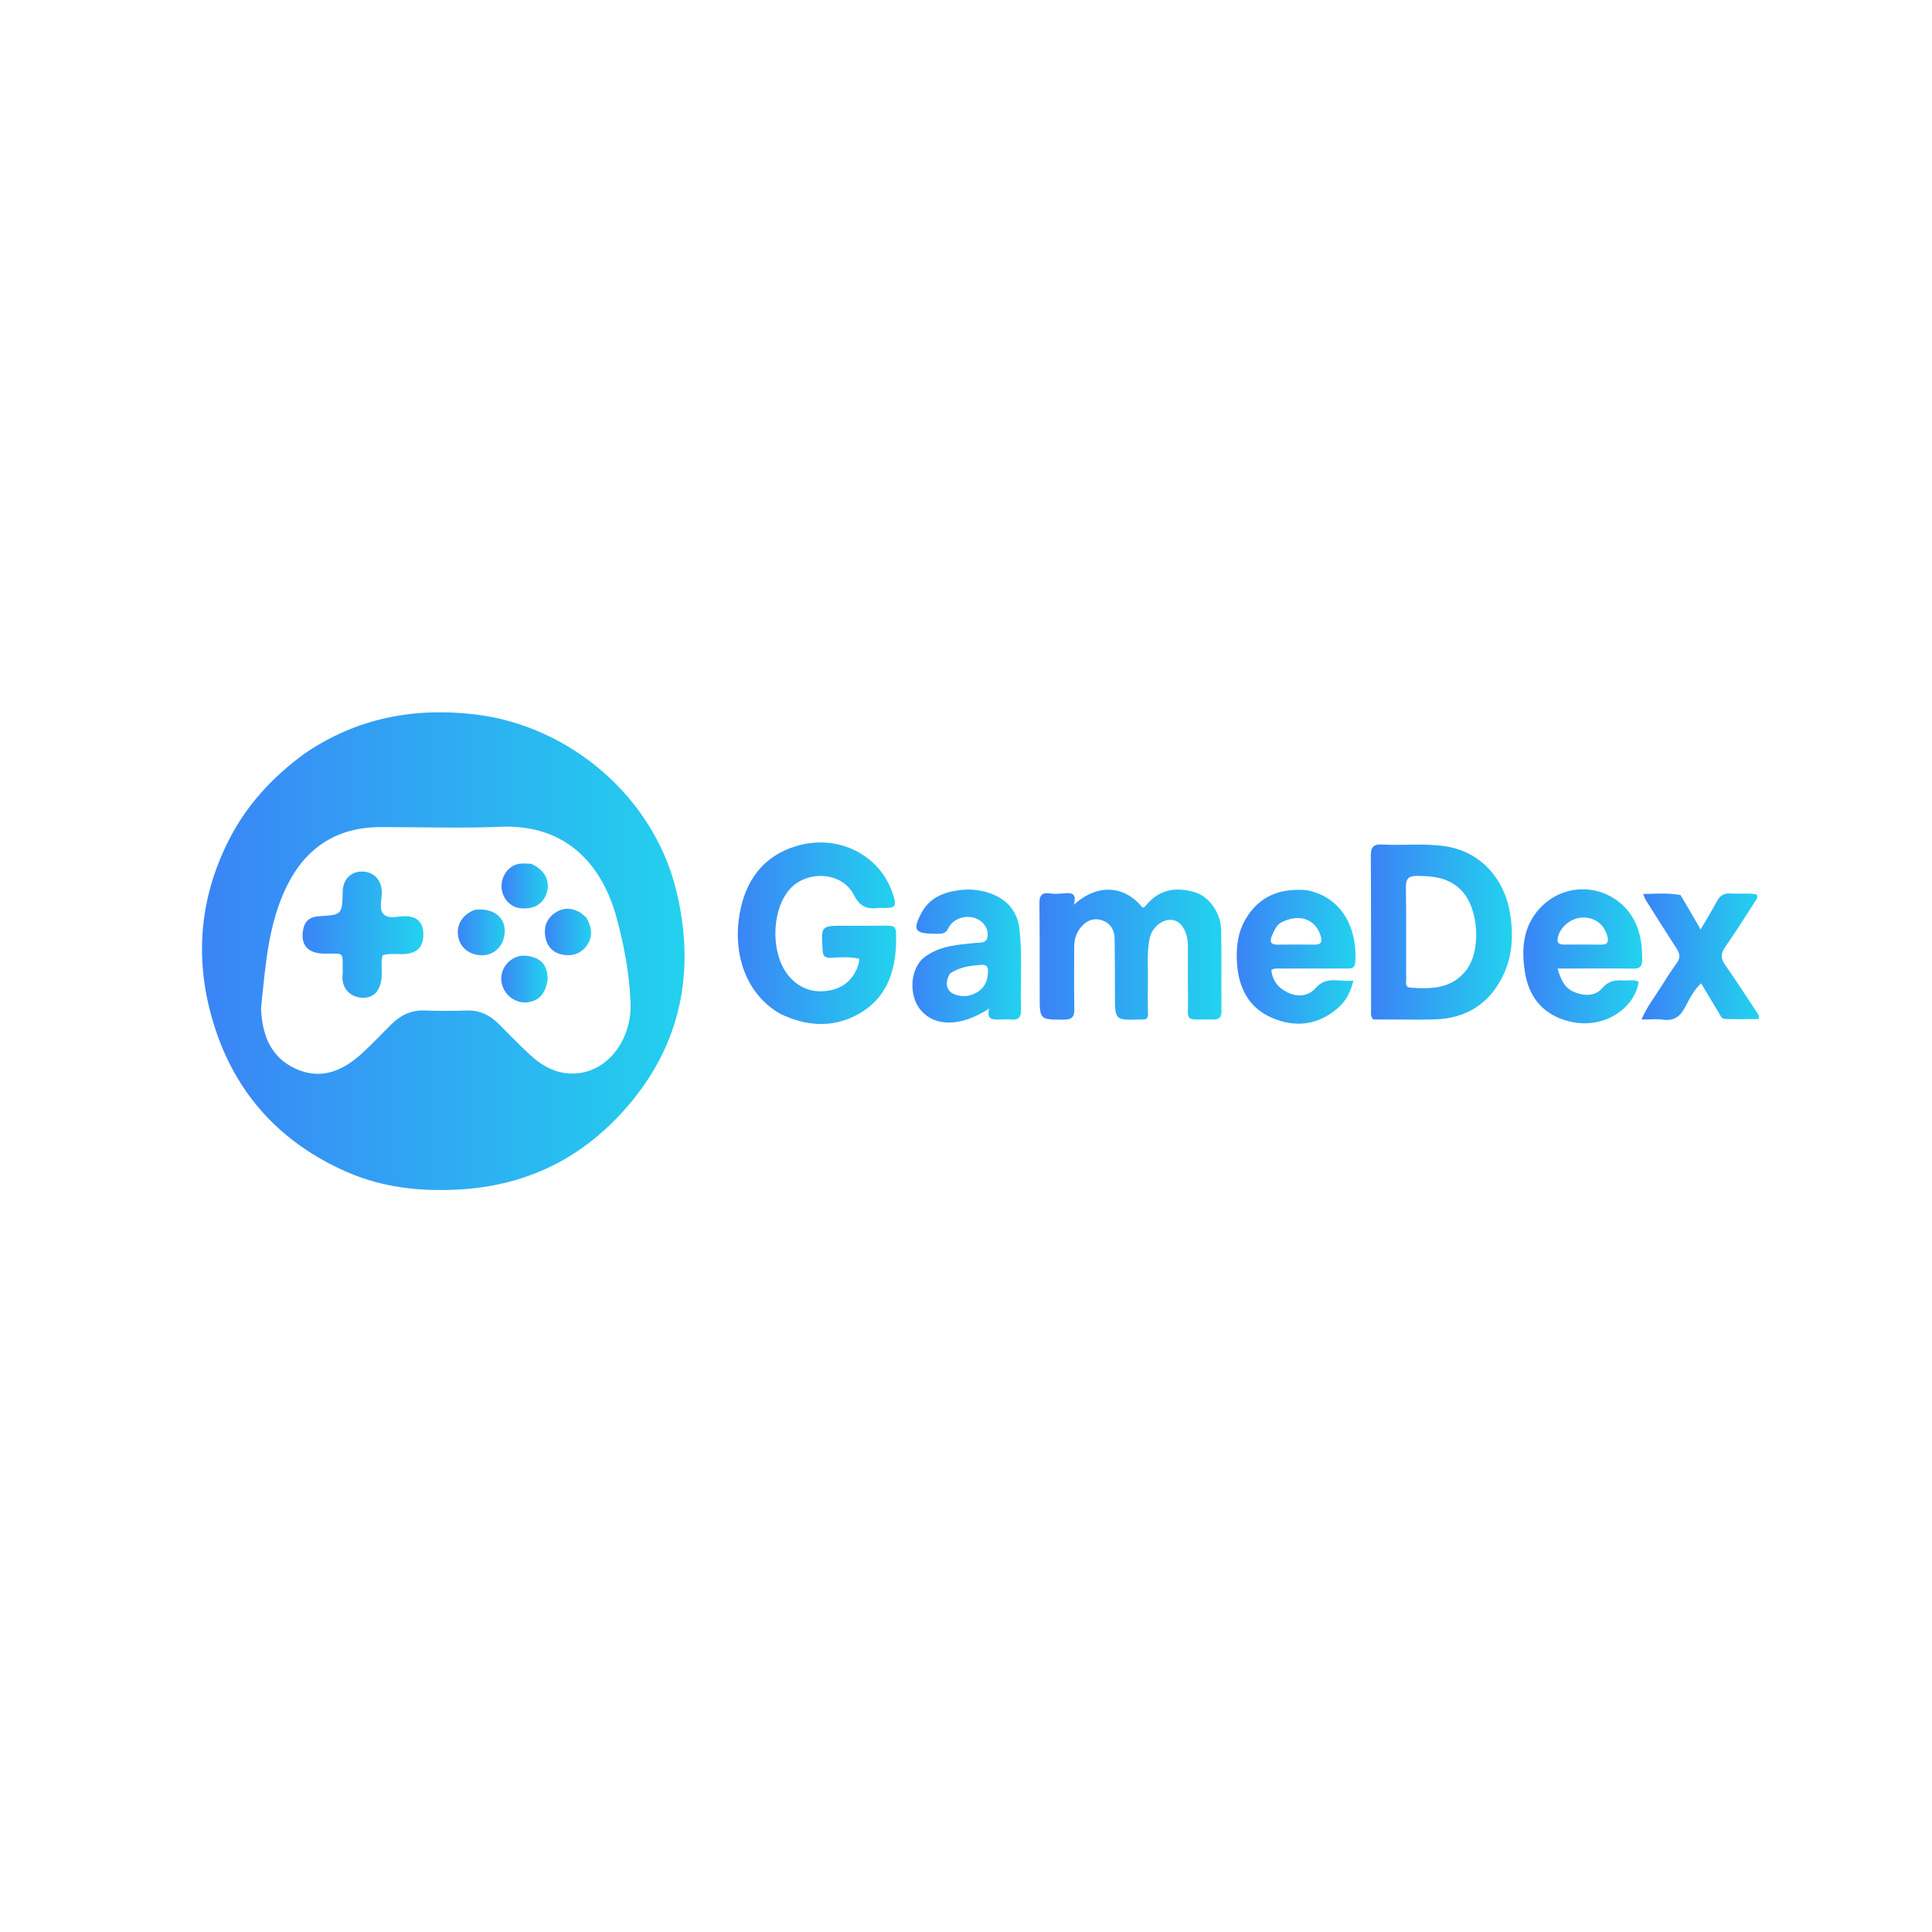 <svg version="1.1" id="Layer_1" xmlns="http://www.w3.org/2000/svg" xmlns:xlink="http://www.w3.org/1999/xlink" x="0px" y="0px"
	 width="100%" viewBox="0 0 1024 1024" enable-background="new 0 0 1024 1024" xml:space="preserve">
	<defs>
		<linearGradient id="grad1" x1="0%" y1="0%" x2="100%" y2="0%">
			<stop offset="0%" style="stop-color:#3b82f6; stop-opacity:1" />   <!-- from-blue-500 -->
			<stop offset="100%" style="stop-color:#22d3ee; stop-opacity:1" /> <!-- to-cyan-400 -->
		</linearGradient>
	</defs>

<path fill="url(#grad1)" opacity="1" stroke="none" 
	d="
M161.451,399.398 
	C188.862,380.705 218.863,374.918 251.13,378.572 
	C301.632,384.292 346.2,422.196 358.348,471.663 
	C368.149,511.572 362.34,549.236 336.19,582.028 
	C312.591,611.621 281.837,628.27 243.561,630.451 
	C222.941,631.625 202.854,629.476 183.929,621.201 
	C148.93,605.899 124.967,580.012 113.494,543.447 
	C103.04,510.128 105.211,477.387 120.933,445.959 
	C130.353,427.128 144.206,411.984 161.451,399.398 
M138.349,534.407 
	C138.906,548.223 143.23,560.271 156.571,566.399 
	C170.638,572.861 182.465,567.194 192.841,557.423 
	C197.813,552.74 202.544,547.802 207.369,542.965 
	C212.303,538.02 218.044,535.307 225.237,535.58 
	C232.56,535.858 239.909,535.855 247.233,535.59 
	C254.266,535.335 259.774,538.067 264.566,542.939 
	C269.933,548.397 275.308,553.859 280.919,559.061 
	C286.101,563.866 291.995,567.604 299.185,568.692 
	C319.154,571.714 335.11,553.171 334.207,531.317 
	C333.57,515.926 330.746,500.656 326.585,485.685 
	C319.802,461.288 302.537,436.609 265.071,438.205 
	C243.943,439.105 222.745,438.315 201.579,438.37 
	C178.857,438.428 162.408,448.984 152.333,469.051 
	C142.191,489.253 140.719,511.505 138.349,534.407 
z"/>
<path fill="url(#grad1)" opacity="1" stroke="none" 
	d="
M413.706,537.436 
	C394.64,526.613 388.315,504.447 392.097,483.893 
	C395.297,466.503 404.524,453.787 421.886,448.479 
	C444.144,441.675 466.8,453.209 473.347,474.159 
	C475.313,480.45 474.779,481.216 468.387,481.261 
	C467.388,481.268 466.377,481.151 465.392,481.268 
	C459.49,481.969 455.71,480.562 452.592,474.371 
	C446.102,461.485 426.251,460.93 417.457,472.655 
	C408.776,484.23 408.747,505.666 417.691,516.832 
	C423.08,523.56 430.389,526.424 438.938,525.09 
	C447.272,523.789 452.688,518.814 455.124,510.705 
	C455.346,509.968 455.259,509.137 455.333,508.101 
	C450.336,507.073 445.535,507.293 440.762,507.668 
	C437.607,507.916 435.978,506.805 436.001,503.566 
	C436.002,503.4 435.992,503.233 435.982,503.067 
	C435.203,490.67 435.203,490.667 447.478,490.666 
	C455.137,490.665 462.798,490.734 470.456,490.644 
	C472.915,490.616 474.769,490.954 474.894,493.932 
	C475.642,511.724 471.54,529.138 453.45,538.294 
	C440.404,544.896 427.073,543.79 413.706,537.436 
z"/>
<path fill="url(#grad1)" opacity="1" stroke="none" 
	d="
M737.127,540.351 
	C733.662,540.352 730.678,540.352 727.933,540.352 
	C726.202,538.804 726.683,537.03 726.681,535.439 
	C726.649,508.135 726.749,480.831 726.569,453.529 
	C726.539,448.9 728.038,447.359 732.598,447.613 
	C743.872,448.24 755.192,446.816 766.464,448.598 
	C785.065,451.54 797.26,466.094 800.231,483.366 
	C802.238,495.027 801.827,506.623 796.453,517.482 
	C789.137,532.266 776.959,539.749 760.58,540.298 
	C752.931,540.554 745.265,540.347 737.127,540.351 
M745.283,517.309 
	C745.786,519.497 743.868,523.19 747.573,523.473 
	C758.359,524.296 769.046,524.174 776.825,514.646 
	C785.285,504.284 783.903,481.379 774.512,471.862 
	C767.905,465.166 759.808,464.288 751.101,464.241 
	C746.422,464.216 745.091,465.891 745.159,470.39 
	C745.388,485.708 745.27,501.032 745.283,517.309 
z"/>
<path fill="url(#grad1)" opacity="1" stroke="none" 
	d="
M608.408,536.313 
	C608.685,538.841 608.327,540.452 605.684,540.331 
	C605.186,540.308 604.685,540.332 604.186,540.347 
	C590.94,540.743 590.958,540.744 590.942,527.488 
	C590.929,517.497 590.944,507.504 590.781,497.515 
	C590.707,492.986 588.674,489.384 584.224,487.835 
	C579.552,486.207 575.748,488.004 572.738,491.659 
	C570.188,494.755 569.326,498.408 569.339,502.363 
	C569.377,513.022 569.188,523.684 569.427,534.337 
	C569.525,538.692 568.468,540.51 563.653,540.456 
	C551.083,540.313 551.079,540.539 551.057,527.893 
	C551.03,511.572 551.112,495.251 550.91,478.932 
	C550.857,474.583 552.213,472.822 556.665,473.54 
	C558.774,473.881 560.999,473.745 563.147,473.547 
	C567.165,473.177 571.075,472.718 569.152,479.534 
	C581.739,468.185 595.95,469.174 605.571,481.039 
	C606.886,480.873 607.452,479.76 608.211,478.911 
	C615.193,471.097 623.938,470.128 633.321,472.915 
	C640.983,475.191 647.094,484.003 647.252,493.074 
	C647.502,507.392 647.265,521.718 647.384,536.039 
	C647.412,539.352 646.041,540.381 642.922,540.345 
	C626.882,540.161 629.948,542.276 629.683,527.831 
	C629.524,519.174 629.681,510.512 629.623,501.852 
	C629.61,500.042 629.486,498.18 629.047,496.434 
	C627.538,490.439 624.17,487.283 619.832,487.549 
	C614.985,487.845 610.399,492.213 609.303,497.483 
	C607.761,504.905 608.561,512.417 608.411,519.889 
	C608.303,525.216 608.395,530.547 608.408,536.313 
z"/>
<path fill="url(#grad1)" opacity="1" stroke="none" 
	d="
M827.283,539.989 
	C815.668,535.441 809.988,526.428 808.238,515.198 
	C806.356,503.128 807.102,491.175 816.107,481.454 
	C832.408,463.858 860.98,470.208 868.349,493.001 
	C870.012,498.142 870.389,503.385 870.396,508.748 
	C870.4,512.181 869.204,513.444 865.728,513.397 
	C854.41,513.245 843.089,513.338 831.769,513.336 
	C829.969,513.336 828.169,513.336 825.573,513.336 
	C827.196,519.088 829.158,523.657 834.425,525.828 
	C839.744,528.02 845.517,528.072 849.27,523.696 
	C852.694,519.705 856.374,519.394 860.728,519.673 
	C863.323,519.839 866.033,518.99 868.504,520.381 
	C866.86,533.873 849.118,548.12 827.283,539.989 
M828.254,500.641 
	C835.065,500.644 841.877,500.591 848.688,500.674 
	C851.878,500.713 852.731,499.489 851.979,496.375 
	C850.445,490.021 845.141,485.939 838.451,486.323 
	C831.935,486.697 825.918,492.228 825.533,498.172 
	C825.441,499.593 826.102,500.343 828.254,500.641 
z"/>
<path fill="url(#grad1)" opacity="1" stroke="none" 
	d="
M692.537,471.793 
	C712.3,475.658 719.496,493.436 718.336,510.047 
	C718.088,513.603 715.742,513.325 713.404,513.328 
	C702.071,513.341 690.739,513.322 679.406,513.347 
	C677.624,513.35 675.773,513.036 673.828,514.041 
	C674.425,519.997 677.628,523.761 682.829,526.184 
	C688.202,528.687 693.747,527.77 697.16,523.825 
	C703.066,516.998 709.907,520.599 717.312,519.736 
	C715.839,525.858 713.433,530.453 709.364,534.05 
	C698.747,543.436 686.57,544.881 673.964,539.376 
	C661.77,534.051 656.548,523.548 655.651,510.653 
	C655.074,502.359 655.957,494.279 660.274,487.004 
	C667.449,474.915 678.515,470.633 692.537,471.793 
M678.712,489.1 
	C676.287,490.841 675.201,493.442 674.104,496.079 
	C672.747,499.341 673.691,500.743 677.254,500.692 
	C683.752,500.598 690.253,500.606 696.752,500.676 
	C700.449,500.716 700.899,498.963 699.93,495.871 
	C697.154,487.01 688.475,483.927 678.712,489.1 
z"/>
<path fill="url(#grad1)" opacity="1" stroke="none" 
	d="
M491.454,506.31 
	C499.462,500.993 508.378,500.697 517.123,499.752 
	C519.54,499.491 522.493,500.193 523.296,496.897 
	C524.014,493.949 522.897,491.224 520.864,489.124 
	C515.821,483.915 505.818,485.396 502.664,491.921 
	C501.6,494.122 500.215,494.865 498.056,494.887 
	C497.057,494.897 496.058,494.918 495.059,494.91 
	C484.796,494.82 483.568,492.782 488.48,483.71 
	C492.805,475.722 500.309,472.816 508.684,471.773 
	C514.693,471.025 520.716,471.726 526.334,474.055 
	C534.698,477.522 539.438,483.787 540.403,492.974 
	C541.869,506.936 540.682,520.925 541.178,534.89 
	C541.32,538.906 540.009,540.851 535.77,540.372 
	C533.961,540.168 532.109,540.316 530.277,540.349 
	C526.575,540.414 522.613,540.837 524.309,534.567 
	C508.859,544.541 494.829,544.326 487.425,534.655 
	C481.339,526.706 482.381,511.657 491.454,506.31 
M503.531,515.996 
	C500.623,520.723 501.469,525.341 505.992,527.042 
	C510.39,528.696 514.851,528.085 518.777,525.34 
	C522.511,522.729 523.628,518.848 523.662,514.488 
	C523.681,512.061 522.408,511.223 520.227,511.396 
	C514.614,511.842 508.985,512.259 503.531,515.996 
z"/>
<path fill="url(#grad1)" opacity="1" stroke="none" 
	d="
M890.711,474.379 
	C894.29,480.354 897.595,486.086 901.373,492.639 
	C904.427,487.391 907.299,482.805 909.804,478.027 
	C911.469,474.852 913.597,473.281 917.296,473.572 
	C921.906,473.934 926.577,473.227 931.014,474.041 
	C931.811,475.309 931.301,476.175 930.747,477.025 
	C925.296,485.392 920.01,493.875 914.31,502.069 
	C911.903,505.532 912.071,508.131 914.416,511.48 
	C920.141,519.658 925.54,528.065 931.061,536.386 
	C931.69,537.334 932.59,538.195 932.123,540.138 
	C926.26,540.138 920.211,540.259 914.173,540.063 
	C912.362,540.004 911.714,537.958 910.868,536.575 
	C907.845,531.635 904.911,526.641 901.637,521.154 
	C897.559,524.994 895.424,529.528 893.186,533.799 
	C890.544,538.842 887.144,541.233 881.337,540.451 
	C877.985,539.999 874.522,540.369 870.039,540.369 
	C872.97,533.456 876.939,528.57 880.214,523.308 
	C882.94,518.929 885.708,514.558 888.761,510.406 
	C890.809,507.623 890.34,505.387 888.626,502.745 
	C883.102,494.231 877.714,485.628 872.297,477.044 
	C871.874,476.375 871.635,475.589 870.86,473.843 
	C877.799,473.67 884.095,473.205 890.711,474.379 
z"/>
<path fill="url(#grad1)" opacity="1" stroke="none" 
	d="
M181.651,515.886 
	C181.491,503.802 183.135,505.577 171.525,505.423 
	C162.814,505.307 158.837,500.33 160.874,491.832 
	C161.862,487.713 164.722,485.887 168.869,485.643 
	C181.354,484.907 181.352,484.875 181.658,472.341 
	C181.81,466.138 186.048,461.845 191.927,461.941 
	C198.037,462.041 201.996,466.127 202.375,472.339 
	C202.633,476.579 200.418,481.926 203.557,484.767 
	C206.384,487.327 211.543,485.359 215.664,485.632 
	C221.335,486.009 224.264,489.082 224.38,494.998 
	C224.502,501.243 221.638,504.604 216.171,505.473 
	C211.752,506.177 207.227,504.957 202.819,506.287 
	C201.866,509.709 202.386,513.047 202.331,516.338 
	C202.197,524.288 198.73,528.863 192.519,528.831 
	C185.866,528.797 180.527,523.935 181.651,515.886 
z"/>
<path fill="url(#grad1)" opacity="1" stroke="none" 
	d="
M251.74,482.229 
	C262.874,480.885 269.546,487.71 266.988,497.296 
	C265.415,503.193 260.4,506.737 254.288,506.269 
	C248.072,505.794 243.495,501.636 242.749,495.79 
	C241.984,489.788 245.337,484.547 251.74,482.229 
z"/>
<path fill="url(#grad1)" opacity="1" stroke="none" 
	d="
M290.327,518.925 
	C289.188,526.638 285.792,530.415 279.641,531.235 
	C274.257,531.952 268.744,528.602 266.597,523.31 
	C264.532,518.218 266.079,512.405 270.532,509.02 
	C274.64,505.899 279.195,505.928 283.747,507.748 
	C288.515,509.655 290.159,513.674 290.327,518.925 
z"/>
<path fill="url(#grad1)" opacity="1" stroke="none" 
	d="
M310.827,486.401 
	C313.971,491.952 314.39,497.181 310.363,502.003 
	C307.237,505.746 303.038,506.887 298.246,505.992 
	C293.038,505.018 290.083,501.705 289.073,496.75 
	C288.07,491.829 289.533,487.41 293.52,484.319 
	C297.498,481.235 302.065,480.826 306.628,483.142 
	C308.075,483.876 309.274,485.097 310.827,486.401 
z"/>
<path fill="url(#grad1)" opacity="1" stroke="none" 
	d="
M281.479,457.8 
	C288.623,460.927 291.671,466.672 289.879,472.892 
	C288.024,479.334 282.553,482.414 275.027,481.254 
	C269.919,480.466 265.841,475.397 265.826,469.817 
	C265.81,463.695 270.05,458.387 275.585,457.777 
	C277.388,457.578 279.232,457.744 281.479,457.8 
z"/>
</svg>